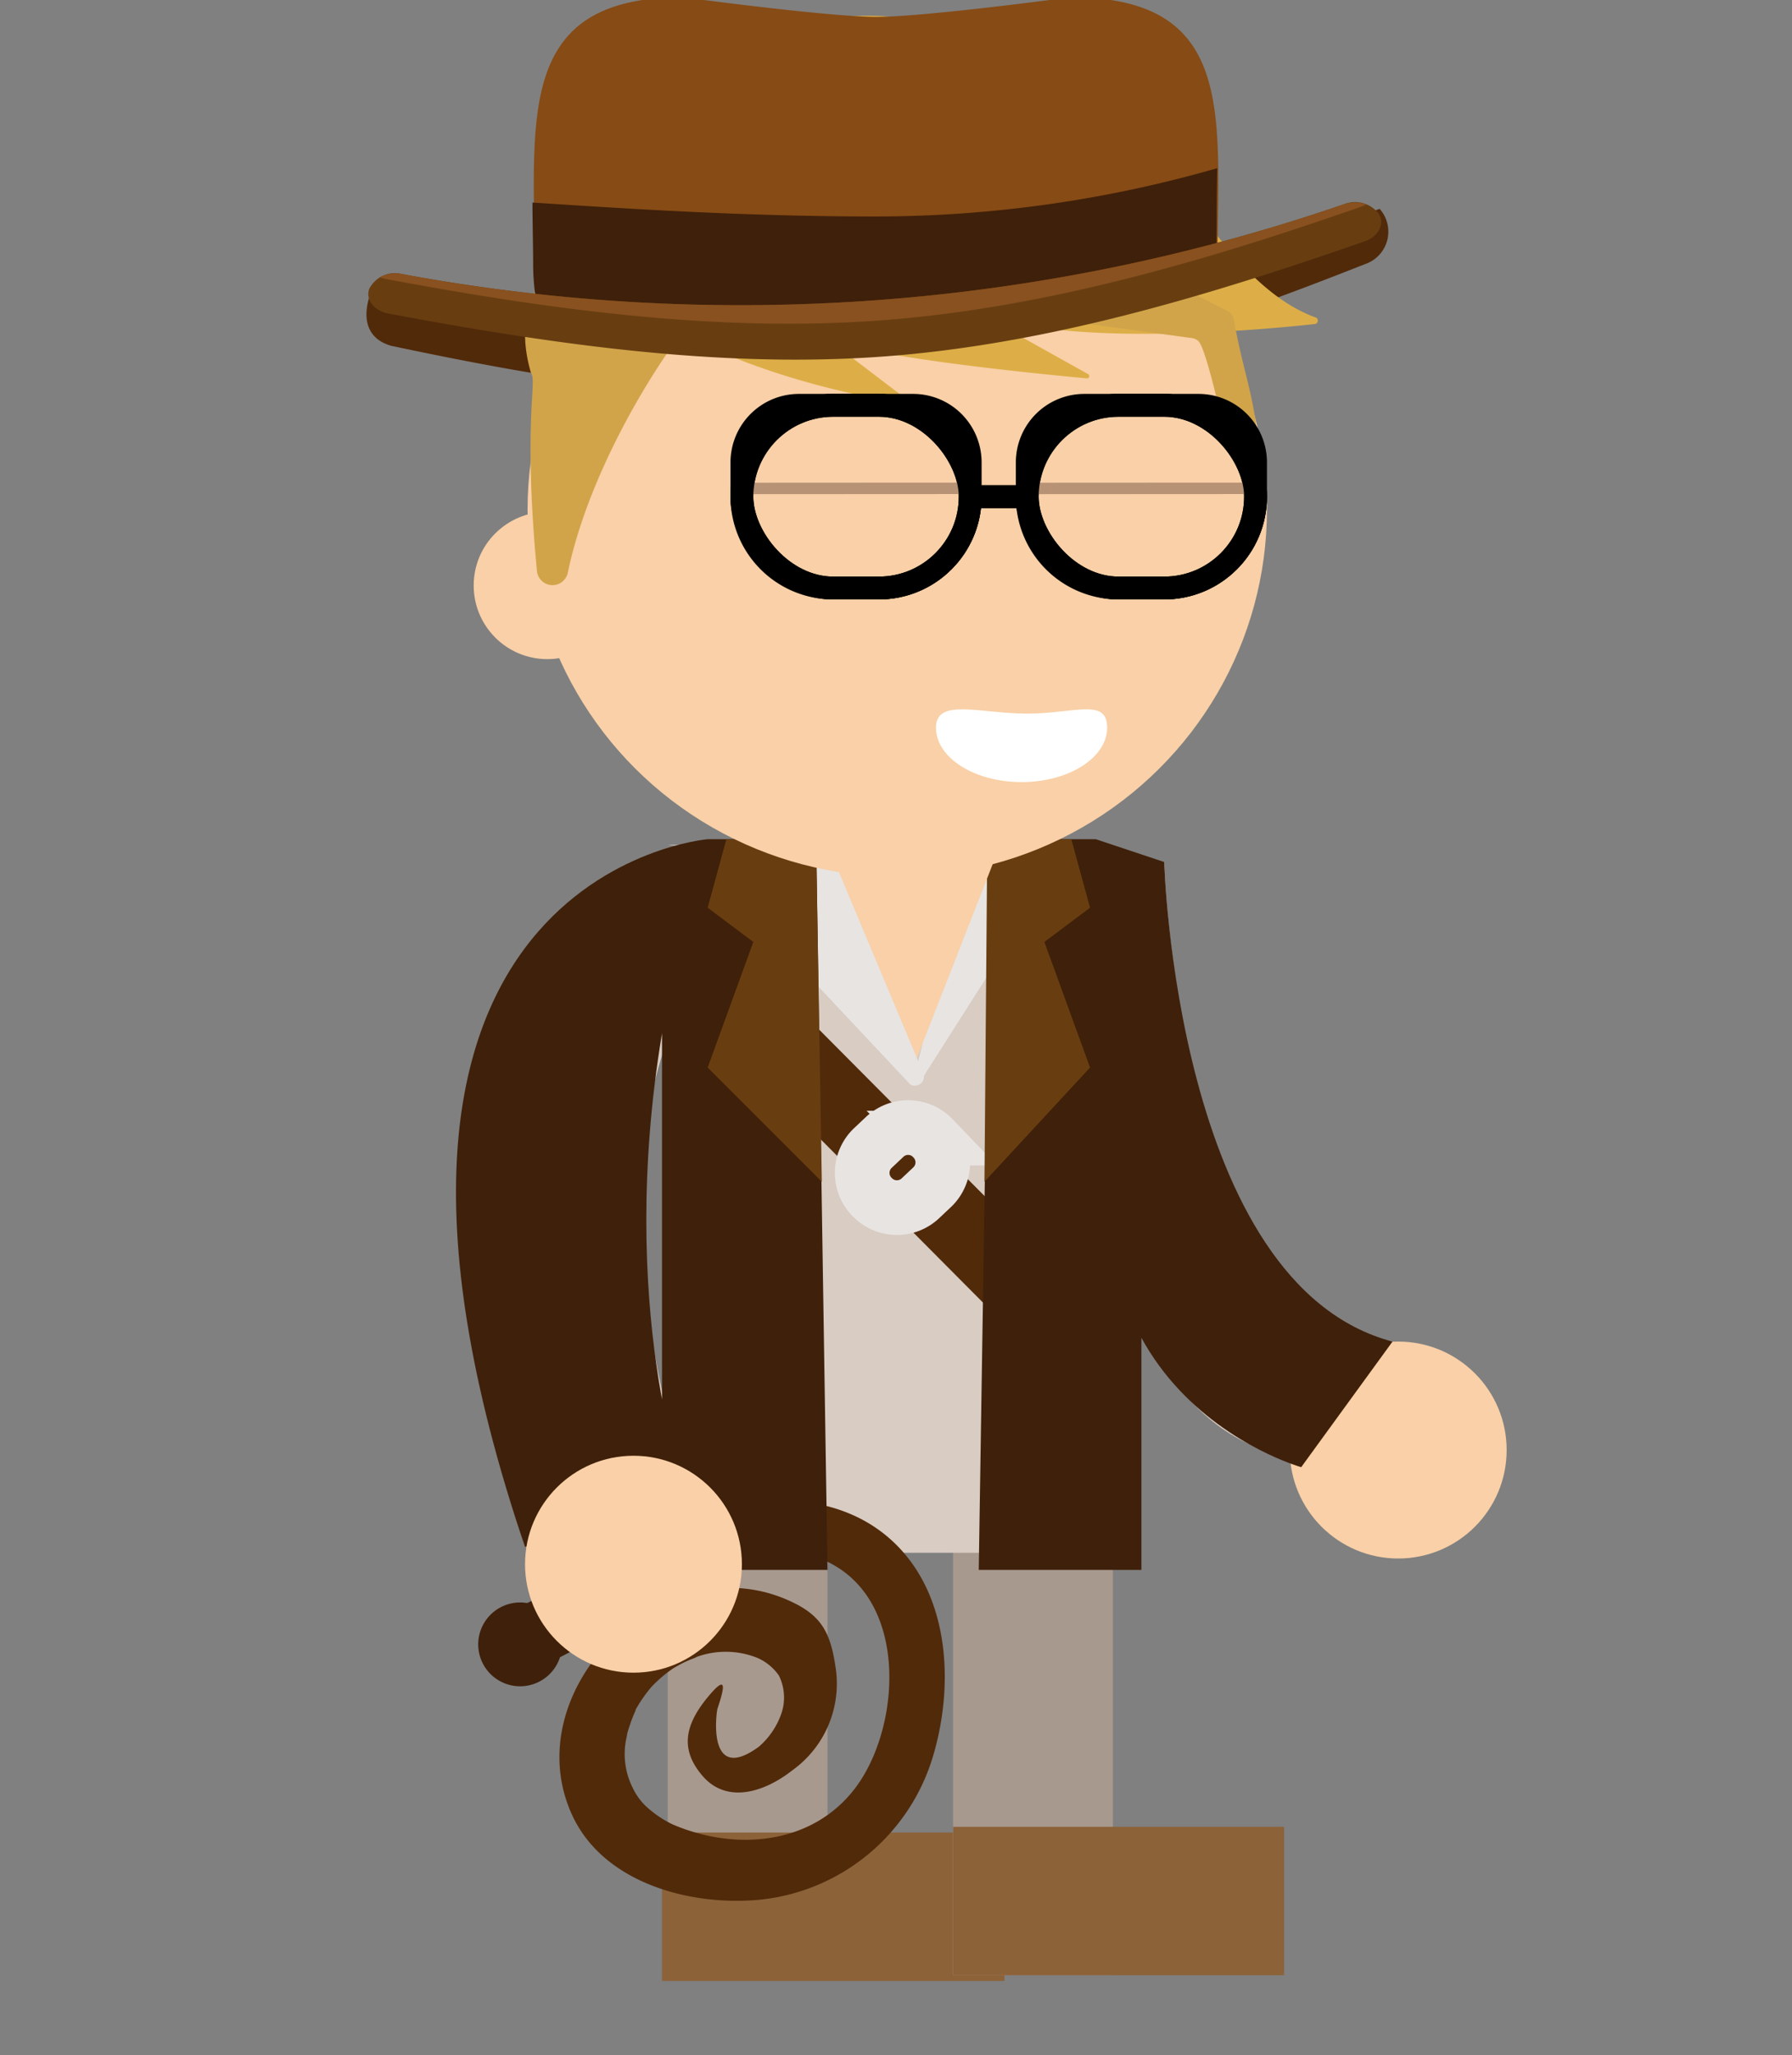 <svg viewBox="0 0 157 180" xmlns="http://www.w3.org/2000/svg"><rect x="0" y="0" width="157" height="180" fill="#808080" stroke="none"/><path d="m58.5 133h14v40h-14z" fill="#a8998f"/><path d="m58 160.5h30v13h-30z" fill="#8c6239"/><path d="m83.5 134h14v39h-14z" fill="#a8998f"/><path d="m83.5 160h29v13h-29z" fill="#8c6239"/><path d="m97.5 92v44h-39v-45c-6.5 17.5 2.5 41.5 2.5 41.5l-15 3c-18-56 17-61 17-61l-4.5-.5h35l5 1 3.5.5s1 38 20 42l-9 10s-18-1-15.5-35.5" fill="#d8ccc3"/><circle cx="122.5" cy="127" fill="#f9d0a7" r="9.5"/><path d="m76.08 85.28h6.68v34.63h-6.68z" fill="#512a0a" transform="matrix(.709 -.705 .705 .709 -49.24 85.84)"/><path d="m81.72 99.68a3 3 0 0 1 0 4.25l-1.06 1a3 3 0 0 1 -4.24-.08 3 3 0 0 1 0-4.25l1.06-1a3 3 0 0 1 4.25.08z" fill="none" stroke="#e8e4e2" stroke-miterlimit="10" stroke-width="4.79"/><path d="m100 91.5v46h-14.25l1-64h9.25l6 2s1 37 20 42l-8 11s-25-7-14-37" fill="#3f200a"/><path d="m80.07 94.48 4.93-19.98h8.5l-13 20.42a.32.32 0 0 1 -.43-.44z" fill="#e8e4e2"/><path d="m93.86 73.5 1.64 6-4 3 4 11-9.25 10 .25-30z" fill="#683e11"/><path d="m49.2 143c4.17-2.5 8.07-5.2 12.85-6.52 4.36-1.2 9.62-1.3 12.91 2.07 4.21 4.3 3.52 12.61.46 17.35-3.64 5.62-10.74 6.38-16.53 3.87a9.41 9.41 0 0 1 -2-1.31 5.37 5.37 0 0 1 -1.43-1.82 6.58 6.58 0 0 1 -.56-4.5c.06-.32.06-.35 0-.1a7.67 7.67 0 0 1 .23-.78 11.48 11.48 0 0 1 .47-1.26c.15-.3.16-.34 0-.1q.2-.37.42-.72a13.23 13.23 0 0 1 1-1.37l.07-.08c.19-.21.4-.4.61-.6a12.25 12.25 0 0 1 1.12-.9c.29-.21.32-.23.08-.06.24-.15.5-.29.76-.43s.54-.26.81-.38c0 0 .92-.34.38-.17a7.44 7.44 0 0 1 5.47 0 4.46 4.46 0 0 1 1.92 1.56 4.34 4.34 0 0 1 .25 3.23 6.79 6.79 0 0 1 -2 3c-4.61 3.38-3.72-3.08-3.63-3.33.59-1.76.93-3.17-.86-1-2 2.43-2.45 4.58-.44 6.9 2.14 2.48 5.45 1.4 7.86-.5a9.34 9.34 0 0 0 3.84-8.62c-.46-3.57-1.31-5.09-4.57-6.43-11-4.49-23.54 8.2-18.55 19 2.78 6 10.51 8 16.57 7.37a17.71 17.71 0 0 0 15.07-12.68c1.84-6.27 1.41-14.25-3.75-18.86-4.14-3.7-9.94-4-15.12-2.79a28.36 28.36 0 0 0 -9 3.92c-2.31 1.5-4.84 3.63-5.67 6.35a.64.64 0 0 0 .94.75z" fill="#512a0a"/><path d="m45.07 135.89h21.44v5.53h-21.44z" fill="#3f200a" transform="matrix(.889 -.457 .457 .889 -57.21 40.83)"/><path d="m49.17 143.32a3.67 3.67 0 1 1 -4.31-2.9 3.67 3.67 0 0 1 4.31 2.9z" fill="#3f200a"/><path d="m72 72.5 8 21 9-23z" fill="#f9d0a7"/><path d="m72.5 74 8.42 20.07a.8.8 0 0 1 -1.17.91l-19.7-20.98z" fill="#e8e4e2"/><path d="m65 73.5h6.5l1 64h-14.5v-47c-4 24 2 40 2 40l-14 5c-20-59 16-62 16-62z" fill="#3f200a"/><path d="m63.64 73.5-1.64 6 4 3-4 11 10 10-.5-30z" fill="#683e11"/><circle cx="55.5" cy="137" fill="#f9d0a7" r="9.5"/><path d="m120.87 18.29a3 3 0 0 1 -1.27 4.84c-13.49 5.33-27.6 10.2-42 11.41s-29.17-1.25-43.36-4.26c-3.34-1-1.76-4.59-1.76-4.59 1.47-.68 2.66-1.19 3.9-.93 27.42 5.82 55.4 5 81.47-5.31 1.15-.45 3.02-1.16 3.02-1.16z" fill="#512a0a"/><ellipse cx="78.61" cy="44.64" fill="#f9d0a7" rx="32.39" ry="32.14"/><path d="m97 63.73c0 2.63-3.36 4.77-7.5 4.77s-7.5-2.14-7.5-4.77 3.86-1.23 8-1.23 7-1.41 7 1.23z" fill="#fff"/><circle cx="47.95" cy="51.28" fill="#f9d0a7" r="6.45"/><path d="m79.59 35.32c-2.59-.17-22.91-3.74-28.59-13.82 0 0 6-17 23-20 0 0 10.46-1.7 23.2 7.7.37.28 5.86 6.35 6.12 6.73 1.92 2.73 6.2 9.82 11.94 11.87a.3.3 0 0 1 -.06.58c-5 .54-21 2-29.24-.84l9.36 5.22a.2.2 0 0 1 -.1.38c-4.14-.39-20.88-2-23.17-3.79l7.6 5.79a.1.1 0 0 1 -.06.18z" fill="#ddae47"/><path d="m110.36 39.81c-.5-5.47-1.36-6.81-2.26-11.81a1.09 1.09 0 0 0 -.58-.78l-22.76-11.57a1 1 0 0 0 -.63-.11l-22.37 2.81h-10.3a1.09 1.09 0 0 0 -.81 1.81 1.08 1.08 0 0 1 -.24 1.64c-2 1.21-5.73 4.39-3.93 10.72a1.17 1.17 0 0 0 .09.24c.44.8-.73 4.45.47 17.23a1.37 1.37 0 0 0 2.71.15c2.11-10.14 9.64-21.74 14.07-25.72a1.06 1.06 0 0 1 .92-.23l39.75 5.43a1.08 1.08 0 0 1 .51.26c.54.51 1.72 5.17 2.76 10.3a1.31 1.31 0 0 0 2.6-.37z" fill="#d1a44a"/><path d="m98 25.41h.26l.84-.2c.45-.12.89-.23 1.35-.32.84-.15 1.68-.27 2.53-.4a30 30 0 0 0 3-.54l.68-.19c0-.13 0-.27 0-.4 0-13 1.88-23.6-12.86-23.6 0 0-12.76 1.72-17 1.72s-16.97-1.72-16.97-1.72c-14.74 0-13 10.57-13 23.6a20.54 20.54 0 0 0 .26 3.64l29.59 2.7 16.67-1.54a5.12 5.12 0 0 1 4.65-2.75z" fill="#874b15"/><path d="m106.58 23.77c0-.14 0-.28 0-.41 0-1.94 0-6.83.07-8.63a108.36 108.36 0 0 1 -30 4.23c-11.5 0-22-.7-30-1.22 0 1.8.06 3.68.06 5.62a20.54 20.54 0 0 0 .38 3.64l29.59 2.7 13.52-1.25c4.91-3.02 10.73-3.56 16.38-4.68z" fill="#3f200a"/><path d="m120.81 18.75c.52.89-.06 2-1.29 2.4-13.5 4.7-27.63 9-42.06 10.07s-29.18-1.09-43.39-3.75c-1.29-.24-2.06-1.22-1.72-2.17a2.52 2.52 0 0 1 2.86-1.3 162.53 162.53 0 0 0 82.53-6.11 2.62 2.62 0 0 1 3.07.85z" fill="#683e11"/><path d="m77.16 28.06c14.43-1.07 28.57-5.24 42.07-9.95a3.48 3.48 0 0 0 .48-.21 3.09 3.09 0 0 0 -2 0 162.53 162.53 0 0 1 -82.5 6.1 3 3 0 0 0 -1.94.28 3.55 3.55 0 0 0 .52.15c14.21 2.66 28.93 4.7 43.37 3.63z" fill="#89511f"/><path d="m85 43.5h5" fill="none" stroke="#000" stroke-miterlimit="10" stroke-width="2"/><path d="m95 35.5h10a5 5 0 0 1 5 5v3a8 8 0 0 1 -8 8h-4a8 8 0 0 1 -8-8v-3a5 5 0 0 1 5-5z" fill="#fff" stroke="#000" stroke-miterlimit="10" stroke-width="2"/><path d="m70 35.5h10a5 5 0 0 1 5 5v3a8 8 0 0 1 -8 8h-4a8 8 0 0 1 -8-8v-3a5 5 0 0 1 5-5z" fill="#fff" stroke="#000" stroke-miterlimit="10" stroke-width="2"/><circle cx="78.5" cy="43" r="1.5"/><circle cx="102.5" cy="43" r="1.5"/><g stroke-miterlimit="10"><rect fill="#f9d0a7" height="16" rx="8" stroke="#000" stroke-width="2" width="20" x="90" y="35.5"/><rect fill="#f9d0a7" height="16" rx="8" stroke="#000" stroke-width="2" width="20" x="65" y="35.5"/><path d="m85 43.5h5" fill="none" stroke="#000" stroke-width="2"/><path d="m90.55 42.78 19.17-.01" stroke="#b79274"/><path d="m65.55 42.78 19.17-.01" stroke="#b79274"/><rect fill="none" height="16" rx="8" stroke="#000" stroke-width="2" width="20" x="90" y="35.5"/><rect fill="none" height="16" rx="8" stroke="#000" stroke-width="2" width="20" x="65" y="35.5"/></g></svg>